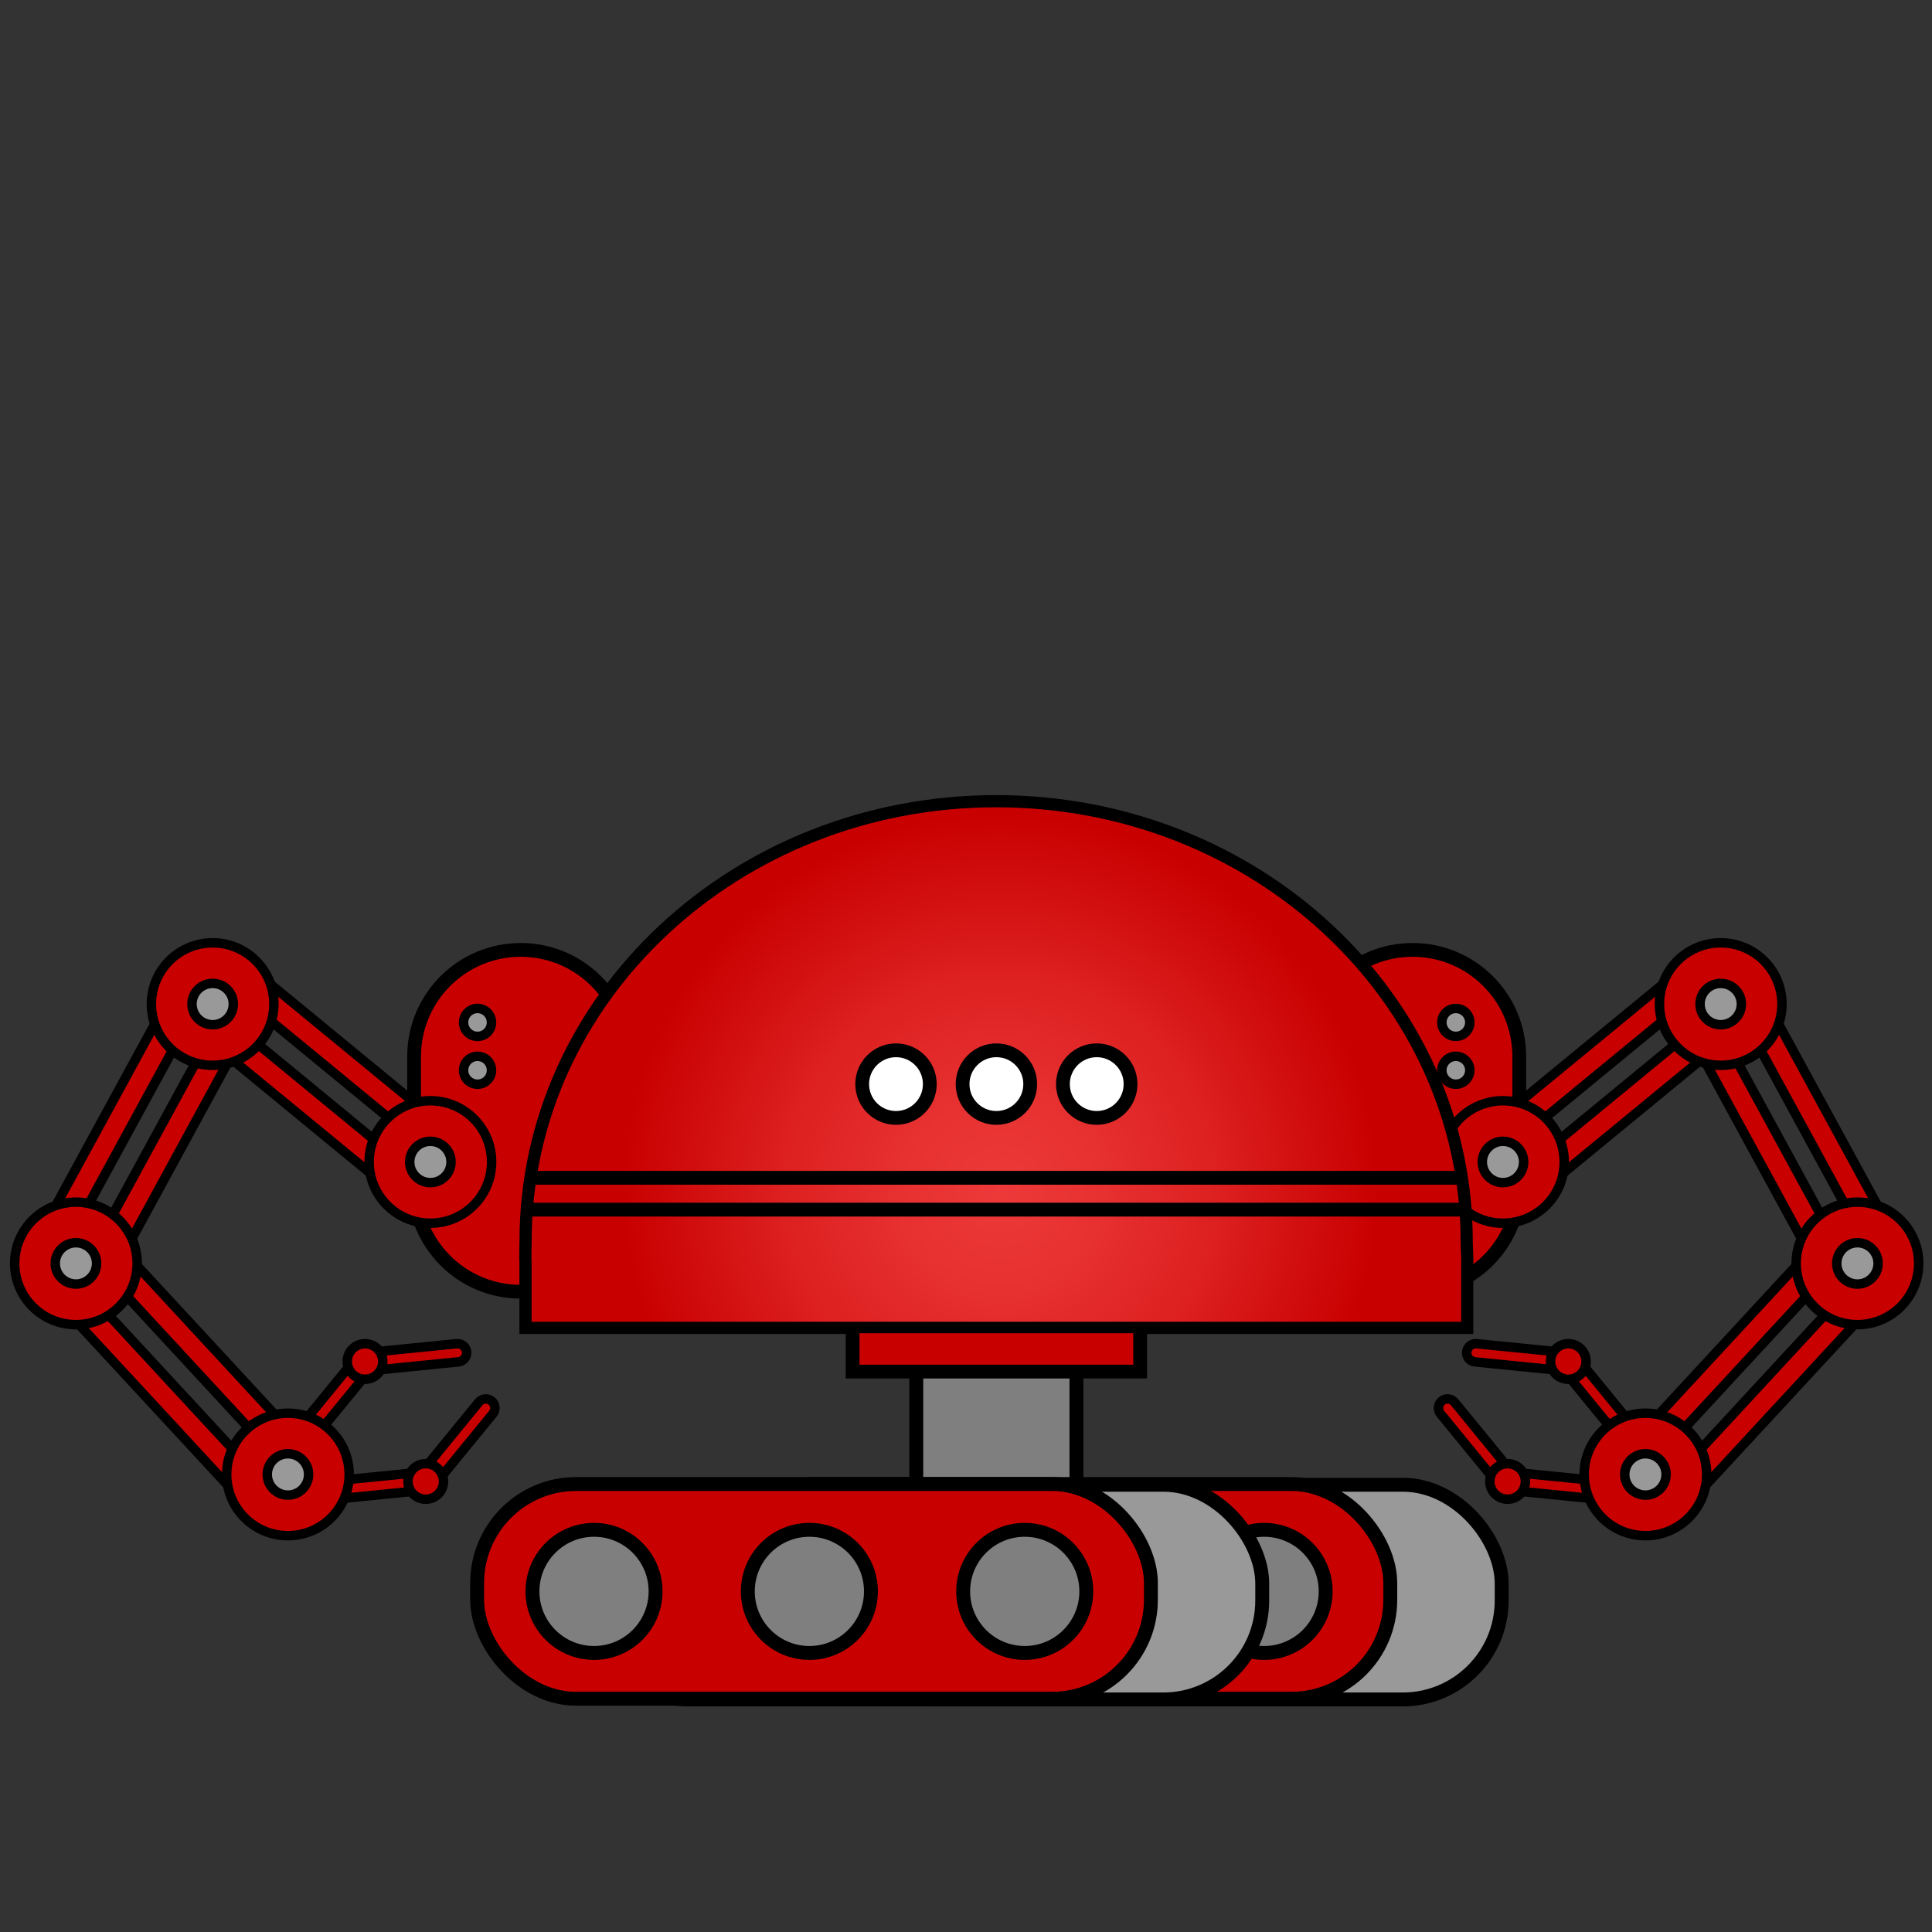 <?xml version="1.0" encoding="UTF-8"?><svg id="Robos" xmlns="http://www.w3.org/2000/svg" xmlns:xlink="http://www.w3.org/1999/xlink" viewBox="0 0 300 300"><rect x="0" y="0" width="300" height="300" fill="#333333" stroke="none"/><defs><style>.cls-1,.cls-2,.cls-3,.cls-4,.cls-5,.cls-6,.cls-7,.cls-8,.cls-9,.cls-10{stroke:#000;stroke-miterlimit:10;}.cls-1,.cls-6,.cls-9,.cls-10{stroke-width:2.16px;}.cls-1,.cls-7{fill:#999;}.cls-2{fill:url(#radial-gradient);stroke-width:1.89px;}.cls-2,.cls-3,.cls-4,.cls-5,.cls-7,.cls-8{stroke-linecap:round;}.cls-3,.cls-4,.cls-8{stroke-width:2.14px;}.cls-3,.cls-6{fill:#fff;}.cls-4{fill:#fa2e19;}.cls-5,.cls-7{stroke-width:1.47px;}.cls-5,.cls-8,.cls-9{fill:#c90000;}.cls-10{fill:#7f7f7f;}</style><symbol id="Robot_arm_3" viewBox="0 0 96.95 93.53"><g><path class="cls-8" d="M79.32,54.91h0c9.15,0,16.56-7.41,16.56-16.56V18.4c0-9.15-7.41-16.56-16.56-16.56h0c-9.15,0-16.56,7.41-16.56,16.56v19.96c0,9.15,7.41,16.56,16.56,16.56Z"/><circle class="cls-7" cx="72.61" cy="13.1" r="2.17"/><circle class="cls-7" cx="72.61" cy="20.53" r="2.17"/><g><polygon class="cls-5" points="35.33 8.62 66.68 34.41 69.46 31.02 38.11 5.24 35.33 8.62"/><polygon class="cls-5" points="29.97 15.14 61.32 40.92 64.1 37.54 32.76 11.75 29.97 15.14"/></g><g><circle class="cls-5" cx="65.29" cy="34.77" r="9.51"/><circle class="cls-7" cx="65.29" cy="34.77" r="3.21"/></g><g><polygon class="cls-5" points="8.5 48.19 27.92 12.55 24.07 10.46 4.65 46.1 8.5 48.19"/><polygon class="cls-5" points="15.91 52.23 35.32 16.59 31.48 14.49 12.06 50.13 15.91 52.23"/></g><g><circle class="cls-5" cx="31.48" cy="10.25" r="9.51"/><circle class="cls-7" cx="31.48" cy="10.25" r="3.21"/></g><g><polygon class="cls-5" points="37.06 82.03 9.5 52.23 6.29 55.21 33.85 85 37.06 82.03"/><polygon class="cls-5" points="43.25 76.3 15.69 46.5 12.48 49.48 40.04 79.27 43.25 76.3"/></g><g><circle class="cls-5" cx="10.25" cy="50.52" r="9.51"/><circle class="cls-7" cx="10.25" cy="50.52" r="3.21"/></g><g><g><path class="cls-5" d="M65.84,84.17h0c-.08-.78-.77-1.34-1.55-1.27l-14.23,1.42c-.78,.08-1.34,.77-1.27,1.55h0c.08,.78,.77,1.34,1.55,1.27l14.23-1.42c.78-.08,1.34-.77,1.27-1.55Z"/><path class="cls-5" d="M63.95,85.13h0c.6,.49,1.49,.41,1.99-.2l9.05-11.06c.49-.6,.41-1.49-.2-1.99h0c-.6-.49-1.49-.41-1.99,.2l-9.05,11.06c-.49,.6-.41,1.49,.2,1.99Z"/><circle class="cls-5" cx="64.57" cy="84.38" r="2.76"/></g><g><path class="cls-5" d="M53.87,65.96h0c.08,.78,.77,1.34,1.55,1.27l14.23-1.42c.78-.08,1.34-.77,1.27-1.55h0c-.08-.78-.77-1.34-1.55-1.27l-14.23,1.42c-.78,.08-1.34,.77-1.27,1.55Z"/><path class="cls-5" d="M55.76,65h0c-.6-.49-1.49-.41-1.99,.2l-9.05,11.06c-.49,.6-.41,1.49,.2,1.99h0c.6,.49,1.49,.41,1.99-.2l9.05-11.06c.49-.6,.41-1.49-.2-1.99Z"/><circle class="cls-5" cx="55.14" cy="65.75" r="2.76"/></g></g><g><circle class="cls-5" cx="43.17" cy="83.29" r="9.51"/><circle class="cls-7" cx="43.17" cy="83.29" r="3.21"/></g></g></symbol><symbol id="Robot_wheels_1" viewBox="0 0 161.25 35.61"><g><rect class="cls-1" x="55.55" y="1.19" width="104.62" height="33.34" rx="15.36" ry="15.36"/><rect class="cls-9" x="38.25" y="1.08" width="104.62" height="33.34" rx="15.36" ry="15.36"/><circle class="cls-6" cx="56.41" cy="17.75" r="9.56"/><circle class="cls-6" cx="89.84" cy="17.75" r="9.56"/><circle class="cls-10" cx="123.28" cy="17.75" r="9.56"/><rect class="cls-1" x="18.37" y="1.19" width="104.62" height="33.34" rx="15.36" ry="15.36"/><rect class="cls-9" x="1.08" y="1.08" width="104.62" height="33.34" rx="15.36" ry="15.36"/><circle class="cls-10" cx="19.23" cy="17.75" r="9.56"/><circle class="cls-10" cx="52.67" cy="17.75" r="9.56"/><circle class="cls-10" cx="86.11" cy="17.75" r="9.56"/></g></symbol><radialGradient id="radial-gradient" cx="155.35" cy="184.75" fx="155.35" fy="184.75" r="86.26" gradientTransform="matrix(1, 0, 0, 1, 0, 0)" gradientUnits="userSpaceOnUse"><stop offset="0" stop-color="#ed3939"/><stop offset=".16" stop-color="#e83232"/><stop offset=".39" stop-color="#dd2020"/><stop offset=".66" stop-color="#ca0202"/><stop offset=".68" stop-color="#c90000"/></radialGradient></defs><use width="96.95" height="93.53" transform="translate(1.54 145.66)" xlink:href="#Robot_arm_3"/><use width="96.95" height="93.53" transform="translate(298.67 145.66) rotate(-180) scale(1 -1)" xlink:href="#Robot_arm_3"/><g><rect class="cls-10" x="142.28" y="205.1" width="24.87" height="38.74"/><path class="cls-2" d="M227.75,192.73c0-37.73-32.71-68.32-73.07-68.32s-73.07,30.59-73.07,68.32c0,1.08-.07,2.15-.01,3.22v10.24H227.83v-9.69c.07-1.25-.08-2.5-.08-3.76Z"/><polyline class="cls-8" points="177.04 207.02 177.04 212.98 132.39 212.98 132.39 207.02"/><g><circle class="cls-3" cx="170.3" cy="168.34" r="5.25"/><circle class="cls-3" cx="154.72" cy="168.34" r="5.25"/><circle class="cls-3" cx="139.13" cy="168.34" r="5.25"/></g><line class="cls-4" x1="82.39" y1="187.83" x2="227.04" y2="187.83"/><line class="cls-4" x1="82.85" y1="182.89" x2="226.59" y2="182.89"/></g><use width="161.25" height="35.61" transform="translate(73.01 229.36)" xlink:href="#Robot_wheels_1"/></svg>